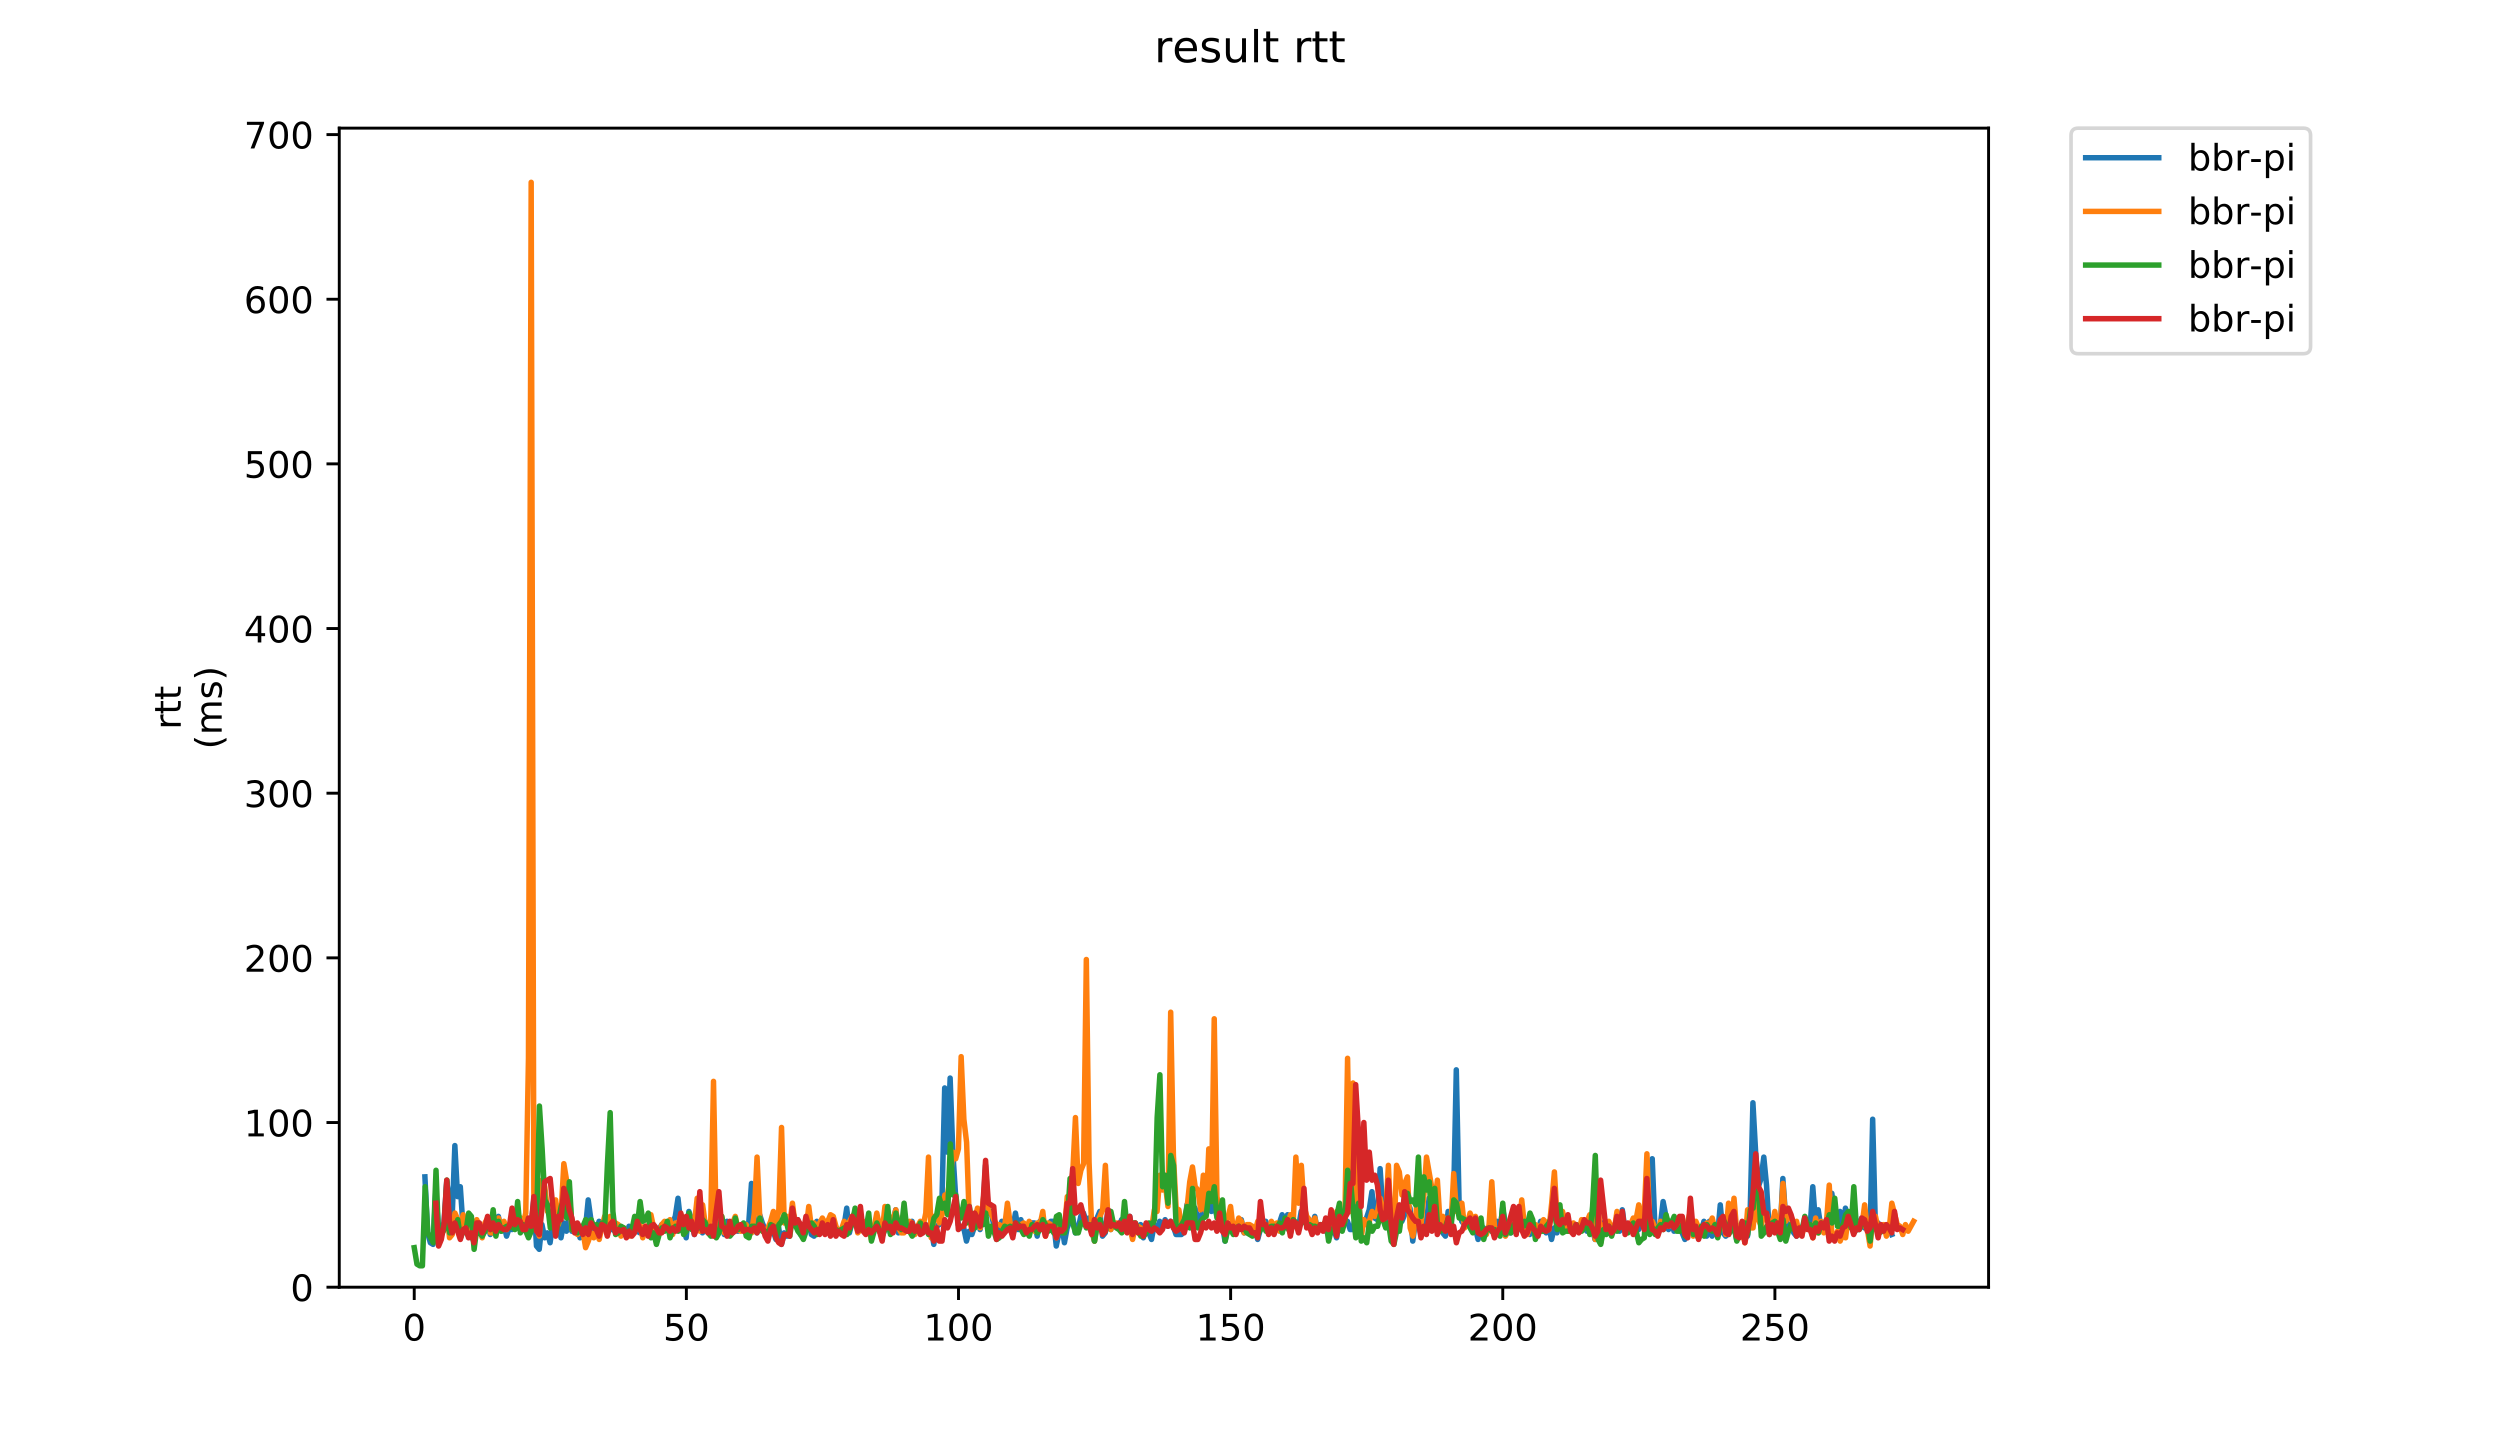 <?xml version="1.0" encoding="utf-8" standalone="no"?>
<!DOCTYPE svg PUBLIC "-//W3C//DTD SVG 1.1//EN"
  "http://www.w3.org/Graphics/SVG/1.1/DTD/svg11.dtd">
<!-- Created with matplotlib (https://matplotlib.org/) -->
<svg height="396pt" version="1.1" viewBox="0 0 684 396" width="684pt" xmlns="http://www.w3.org/2000/svg" xmlns:xlink="http://www.w3.org/1999/xlink">
 <defs>
  <style type="text/css">
*{stroke-linecap:butt;stroke-linejoin:round;}
  </style>
 </defs>
 <g id="figure_1">
  <g id="patch_1">
   <path d="M 0 396 
L 684 396 
L 684 0 
L 0 0 
z
" style="fill:#ffffff;"/>
  </g>
  <g id="axes_1">
   <g id="patch_2">
    <path d="M 92.824 352.174 
L 544.074 352.174 
L 544.074 35.062 
L 92.824 35.062 
z
" style="fill:#ffffff;"/>
   </g>
   <g id="matplotlib.axis_1">
    <g id="xtick_1">
     <g id="line2d_1">
      <defs>
       <path d="M 0 0 
L 0 3.5 
" id="m1fc1bd0717" style="stroke:#000000;stroke-width:0.8;"/>
      </defs>
      <g>
       <use style="stroke:#000000;stroke-width:0.8;" x="113.335" xlink:href="#m1fc1bd0717" y="352.174"/>
      </g>
     </g>
     <g id="text_1">
      <!-- 0 -->
      <defs>
       <path d="M 31.781 66.406 
Q 24.172 66.406 20.328 58.906 
Q 16.5 51.422 16.5 36.375 
Q 16.5 21.391 20.328 13.891 
Q 24.172 6.391 31.781 6.391 
Q 39.453 6.391 43.281 13.891 
Q 47.125 21.391 47.125 36.375 
Q 47.125 51.422 43.281 58.906 
Q 39.453 66.406 31.781 66.406 
z
M 31.781 74.219 
Q 44.047 74.219 50.516 64.516 
Q 56.984 54.828 56.984 36.375 
Q 56.984 17.969 50.516 8.266 
Q 44.047 -1.422 31.781 -1.422 
Q 19.531 -1.422 13.062 8.266 
Q 6.594 17.969 6.594 36.375 
Q 6.594 54.828 13.062 64.516 
Q 19.531 74.219 31.781 74.219 
z
" id="DejaVuSans-48"/>
      </defs>
      <g transform="translate(110.154 366.773)scale(0.1 -0.1)">
       <use xlink:href="#DejaVuSans-48"/>
      </g>
     </g>
    </g>
    <g id="xtick_2">
     <g id="line2d_2">
      <g>
       <use style="stroke:#000000;stroke-width:0.8;" x="187.79" xlink:href="#m1fc1bd0717" y="352.174"/>
      </g>
     </g>
     <g id="text_2">
      <!-- 50 -->
      <defs>
       <path d="M 10.797 72.906 
L 49.516 72.906 
L 49.516 64.594 
L 19.828 64.594 
L 19.828 46.734 
Q 21.969 47.469 24.109 47.828 
Q 26.266 48.188 28.422 48.188 
Q 40.625 48.188 47.75 41.5 
Q 54.891 34.812 54.891 23.391 
Q 54.891 11.625 47.562 5.094 
Q 40.234 -1.422 26.906 -1.422 
Q 22.312 -1.422 17.547 -0.641 
Q 12.797 0.141 7.719 1.703 
L 7.719 11.625 
Q 12.109 9.234 16.797 8.062 
Q 21.484 6.891 26.703 6.891 
Q 35.156 6.891 40.078 11.328 
Q 45.016 15.766 45.016 23.391 
Q 45.016 31 40.078 35.438 
Q 35.156 39.891 26.703 39.891 
Q 22.75 39.891 18.812 39.016 
Q 14.891 38.141 10.797 36.281 
z
" id="DejaVuSans-53"/>
      </defs>
      <g transform="translate(181.428 366.773)scale(0.1 -0.1)">
       <use xlink:href="#DejaVuSans-53"/>
       <use x="63.623" xlink:href="#DejaVuSans-48"/>
      </g>
     </g>
    </g>
    <g id="xtick_3">
     <g id="line2d_3">
      <g>
       <use style="stroke:#000000;stroke-width:0.8;" x="262.246" xlink:href="#m1fc1bd0717" y="352.174"/>
      </g>
     </g>
     <g id="text_3">
      <!-- 100 -->
      <defs>
       <path d="M 12.406 8.297 
L 28.516 8.297 
L 28.516 63.922 
L 10.984 60.406 
L 10.984 69.391 
L 28.422 72.906 
L 38.281 72.906 
L 38.281 8.297 
L 54.391 8.297 
L 54.391 0 
L 12.406 0 
z
" id="DejaVuSans-49"/>
      </defs>
      <g transform="translate(252.702 366.773)scale(0.1 -0.1)">
       <use xlink:href="#DejaVuSans-49"/>
       <use x="63.623" xlink:href="#DejaVuSans-48"/>
       <use x="127.246" xlink:href="#DejaVuSans-48"/>
      </g>
     </g>
    </g>
    <g id="xtick_4">
     <g id="line2d_4">
      <g>
       <use style="stroke:#000000;stroke-width:0.8;" x="336.701" xlink:href="#m1fc1bd0717" y="352.174"/>
      </g>
     </g>
     <g id="text_4">
      <!-- 150 -->
      <g transform="translate(327.157 366.773)scale(0.1 -0.1)">
       <use xlink:href="#DejaVuSans-49"/>
       <use x="63.623" xlink:href="#DejaVuSans-53"/>
       <use x="127.246" xlink:href="#DejaVuSans-48"/>
      </g>
     </g>
    </g>
    <g id="xtick_5">
     <g id="line2d_5">
      <g>
       <use style="stroke:#000000;stroke-width:0.8;" x="411.156" xlink:href="#m1fc1bd0717" y="352.174"/>
      </g>
     </g>
     <g id="text_5">
      <!-- 200 -->
      <defs>
       <path d="M 19.188 8.297 
L 53.609 8.297 
L 53.609 0 
L 7.328 0 
L 7.328 8.297 
Q 12.938 14.109 22.625 23.891 
Q 32.328 33.688 34.812 36.531 
Q 39.547 41.844 41.422 45.531 
Q 43.312 49.219 43.312 52.781 
Q 43.312 58.594 39.234 62.25 
Q 35.156 65.922 28.609 65.922 
Q 23.969 65.922 18.812 64.312 
Q 13.672 62.703 7.812 59.422 
L 7.812 69.391 
Q 13.766 71.781 18.938 73 
Q 24.125 74.219 28.422 74.219 
Q 39.75 74.219 46.484 68.547 
Q 53.219 62.891 53.219 53.422 
Q 53.219 48.922 51.531 44.891 
Q 49.859 40.875 45.406 35.406 
Q 44.188 33.984 37.641 27.219 
Q 31.109 20.453 19.188 8.297 
z
" id="DejaVuSans-50"/>
      </defs>
      <g transform="translate(401.612 366.773)scale(0.1 -0.1)">
       <use xlink:href="#DejaVuSans-50"/>
       <use x="63.623" xlink:href="#DejaVuSans-48"/>
       <use x="127.246" xlink:href="#DejaVuSans-48"/>
      </g>
     </g>
    </g>
    <g id="xtick_6">
     <g id="line2d_6">
      <g>
       <use style="stroke:#000000;stroke-width:0.8;" x="485.611" xlink:href="#m1fc1bd0717" y="352.174"/>
      </g>
     </g>
     <g id="text_6">
      <!-- 250 -->
      <g transform="translate(476.067 366.773)scale(0.1 -0.1)">
       <use xlink:href="#DejaVuSans-50"/>
       <use x="63.623" xlink:href="#DejaVuSans-53"/>
       <use x="127.246" xlink:href="#DejaVuSans-48"/>
      </g>
     </g>
    </g>
   </g>
   <g id="matplotlib.axis_2">
    <g id="ytick_1">
     <g id="line2d_7">
      <defs>
       <path d="M 0 0 
L -3.5 0 
" id="m82721ae28d" style="stroke:#000000;stroke-width:0.8;"/>
      </defs>
      <g>
       <use style="stroke:#000000;stroke-width:0.8;" x="92.824" xlink:href="#m82721ae28d" y="352.174"/>
      </g>
     </g>
     <g id="text_7">
      <!-- 0 -->
      <g transform="translate(79.461 355.973)scale(0.1 -0.1)">
       <use xlink:href="#DejaVuSans-48"/>
      </g>
     </g>
    </g>
    <g id="ytick_2">
     <g id="line2d_8">
      <g>
       <use style="stroke:#000000;stroke-width:0.8;" x="92.824" xlink:href="#m82721ae28d" y="307.123"/>
      </g>
     </g>
     <g id="text_8">
      <!-- 100 -->
      <g transform="translate(66.736 310.923)scale(0.1 -0.1)">
       <use xlink:href="#DejaVuSans-49"/>
       <use x="63.623" xlink:href="#DejaVuSans-48"/>
       <use x="127.246" xlink:href="#DejaVuSans-48"/>
      </g>
     </g>
    </g>
    <g id="ytick_3">
     <g id="line2d_9">
      <g>
       <use style="stroke:#000000;stroke-width:0.8;" x="92.824" xlink:href="#m82721ae28d" y="262.073"/>
      </g>
     </g>
     <g id="text_9">
      <!-- 200 -->
      <g transform="translate(66.736 265.872)scale(0.1 -0.1)">
       <use xlink:href="#DejaVuSans-50"/>
       <use x="63.623" xlink:href="#DejaVuSans-48"/>
       <use x="127.246" xlink:href="#DejaVuSans-48"/>
      </g>
     </g>
    </g>
    <g id="ytick_4">
     <g id="line2d_10">
      <g>
       <use style="stroke:#000000;stroke-width:0.8;" x="92.824" xlink:href="#m82721ae28d" y="217.022"/>
      </g>
     </g>
     <g id="text_10">
      <!-- 300 -->
      <defs>
       <path d="M 40.578 39.312 
Q 47.656 37.797 51.625 33 
Q 55.609 28.219 55.609 21.188 
Q 55.609 10.406 48.188 4.484 
Q 40.766 -1.422 27.094 -1.422 
Q 22.516 -1.422 17.656 -0.516 
Q 12.797 0.391 7.625 2.203 
L 7.625 11.719 
Q 11.719 9.328 16.594 8.109 
Q 21.484 6.891 26.812 6.891 
Q 36.078 6.891 40.938 10.547 
Q 45.797 14.203 45.797 21.188 
Q 45.797 27.641 41.281 31.266 
Q 36.766 34.906 28.719 34.906 
L 20.219 34.906 
L 20.219 43.016 
L 29.109 43.016 
Q 36.375 43.016 40.234 45.922 
Q 44.094 48.828 44.094 54.297 
Q 44.094 59.906 40.109 62.906 
Q 36.141 65.922 28.719 65.922 
Q 24.656 65.922 20.016 65.031 
Q 15.375 64.156 9.812 62.312 
L 9.812 71.094 
Q 15.438 72.656 20.344 73.438 
Q 25.25 74.219 29.594 74.219 
Q 40.828 74.219 47.359 69.109 
Q 53.906 64.016 53.906 55.328 
Q 53.906 49.266 50.438 45.094 
Q 46.969 40.922 40.578 39.312 
z
" id="DejaVuSans-51"/>
      </defs>
      <g transform="translate(66.736 220.821)scale(0.1 -0.1)">
       <use xlink:href="#DejaVuSans-51"/>
       <use x="63.623" xlink:href="#DejaVuSans-48"/>
       <use x="127.246" xlink:href="#DejaVuSans-48"/>
      </g>
     </g>
    </g>
    <g id="ytick_5">
     <g id="line2d_11">
      <g>
       <use style="stroke:#000000;stroke-width:0.8;" x="92.824" xlink:href="#m82721ae28d" y="171.971"/>
      </g>
     </g>
     <g id="text_11">
      <!-- 400 -->
      <defs>
       <path d="M 37.797 64.312 
L 12.891 25.391 
L 37.797 25.391 
z
M 35.203 72.906 
L 47.609 72.906 
L 47.609 25.391 
L 58.016 25.391 
L 58.016 17.188 
L 47.609 17.188 
L 47.609 0 
L 37.797 0 
L 37.797 17.188 
L 4.891 17.188 
L 4.891 26.703 
z
" id="DejaVuSans-52"/>
      </defs>
      <g transform="translate(66.736 175.771)scale(0.1 -0.1)">
       <use xlink:href="#DejaVuSans-52"/>
       <use x="63.623" xlink:href="#DejaVuSans-48"/>
       <use x="127.246" xlink:href="#DejaVuSans-48"/>
      </g>
     </g>
    </g>
    <g id="ytick_6">
     <g id="line2d_12">
      <g>
       <use style="stroke:#000000;stroke-width:0.8;" x="92.824" xlink:href="#m82721ae28d" y="126.921"/>
      </g>
     </g>
     <g id="text_12">
      <!-- 500 -->
      <g transform="translate(66.736 130.72)scale(0.1 -0.1)">
       <use xlink:href="#DejaVuSans-53"/>
       <use x="63.623" xlink:href="#DejaVuSans-48"/>
       <use x="127.246" xlink:href="#DejaVuSans-48"/>
      </g>
     </g>
    </g>
    <g id="ytick_7">
     <g id="line2d_13">
      <g>
       <use style="stroke:#000000;stroke-width:0.8;" x="92.824" xlink:href="#m82721ae28d" y="81.87"/>
      </g>
     </g>
     <g id="text_13">
      <!-- 600 -->
      <defs>
       <path d="M 33.016 40.375 
Q 26.375 40.375 22.484 35.828 
Q 18.609 31.297 18.609 23.391 
Q 18.609 15.531 22.484 10.953 
Q 26.375 6.391 33.016 6.391 
Q 39.656 6.391 43.531 10.953 
Q 47.406 15.531 47.406 23.391 
Q 47.406 31.297 43.531 35.828 
Q 39.656 40.375 33.016 40.375 
z
M 52.594 71.297 
L 52.594 62.312 
Q 48.875 64.062 45.094 64.984 
Q 41.312 65.922 37.594 65.922 
Q 27.828 65.922 22.672 59.328 
Q 17.531 52.734 16.797 39.406 
Q 19.672 43.656 24.016 45.922 
Q 28.375 48.188 33.594 48.188 
Q 44.578 48.188 50.953 41.516 
Q 57.328 34.859 57.328 23.391 
Q 57.328 12.156 50.688 5.359 
Q 44.047 -1.422 33.016 -1.422 
Q 20.359 -1.422 13.672 8.266 
Q 6.984 17.969 6.984 36.375 
Q 6.984 53.656 15.188 63.938 
Q 23.391 74.219 37.203 74.219 
Q 40.922 74.219 44.703 73.484 
Q 48.484 72.75 52.594 71.297 
z
" id="DejaVuSans-54"/>
      </defs>
      <g transform="translate(66.736 85.669)scale(0.1 -0.1)">
       <use xlink:href="#DejaVuSans-54"/>
       <use x="63.623" xlink:href="#DejaVuSans-48"/>
       <use x="127.246" xlink:href="#DejaVuSans-48"/>
      </g>
     </g>
    </g>
    <g id="ytick_8">
     <g id="line2d_14">
      <g>
       <use style="stroke:#000000;stroke-width:0.8;" x="92.824" xlink:href="#m82721ae28d" y="36.819"/>
      </g>
     </g>
     <g id="text_14">
      <!-- 700 -->
      <defs>
       <path d="M 8.203 72.906 
L 55.078 72.906 
L 55.078 68.703 
L 28.609 0 
L 18.312 0 
L 43.219 64.594 
L 8.203 64.594 
z
" id="DejaVuSans-55"/>
      </defs>
      <g transform="translate(66.736 40.619)scale(0.1 -0.1)">
       <use xlink:href="#DejaVuSans-55"/>
       <use x="63.623" xlink:href="#DejaVuSans-48"/>
       <use x="127.246" xlink:href="#DejaVuSans-48"/>
      </g>
     </g>
    </g>
    <g id="text_15">
     <!-- rtt -->
     <defs>
      <path d="M 41.109 46.297 
Q 39.594 47.172 37.812 47.578 
Q 36.031 48 33.891 48 
Q 26.266 48 22.188 43.047 
Q 18.109 38.094 18.109 28.812 
L 18.109 0 
L 9.078 0 
L 9.078 54.688 
L 18.109 54.688 
L 18.109 46.188 
Q 20.953 51.172 25.484 53.578 
Q 30.031 56 36.531 56 
Q 37.453 56 38.578 55.875 
Q 39.703 55.766 41.062 55.516 
z
" id="DejaVuSans-114"/>
      <path d="M 18.312 70.219 
L 18.312 54.688 
L 36.812 54.688 
L 36.812 47.703 
L 18.312 47.703 
L 18.312 18.016 
Q 18.312 11.328 20.141 9.422 
Q 21.969 7.516 27.594 7.516 
L 36.812 7.516 
L 36.812 0 
L 27.594 0 
Q 17.188 0 13.234 3.875 
Q 9.281 7.766 9.281 18.016 
L 9.281 47.703 
L 2.688 47.703 
L 2.688 54.688 
L 9.281 54.688 
L 9.281 70.219 
z
" id="DejaVuSans-116"/>
     </defs>
     <g transform="translate(49.459 199.594)rotate(-90)scale(0.1 -0.1)">
      <use xlink:href="#DejaVuSans-114"/>
      <use x="41.113" xlink:href="#DejaVuSans-116"/>
      <use x="80.322" xlink:href="#DejaVuSans-116"/>
     </g>
     <!-- (ms) -->
     <defs>
      <path d="M 31 75.875 
Q 24.469 64.656 21.281 53.656 
Q 18.109 42.672 18.109 31.391 
Q 18.109 20.125 21.312 9.062 
Q 24.516 -2 31 -13.188 
L 23.188 -13.188 
Q 15.875 -1.703 12.234 9.375 
Q 8.594 20.453 8.594 31.391 
Q 8.594 42.281 12.203 53.312 
Q 15.828 64.359 23.188 75.875 
z
" id="DejaVuSans-40"/>
      <path d="M 52 44.188 
Q 55.375 50.25 60.062 53.125 
Q 64.75 56 71.094 56 
Q 79.641 56 84.281 50.016 
Q 88.922 44.047 88.922 33.016 
L 88.922 0 
L 79.891 0 
L 79.891 32.719 
Q 79.891 40.578 77.094 44.375 
Q 74.312 48.188 68.609 48.188 
Q 61.625 48.188 57.562 43.547 
Q 53.516 38.922 53.516 30.906 
L 53.516 0 
L 44.484 0 
L 44.484 32.719 
Q 44.484 40.625 41.703 44.406 
Q 38.922 48.188 33.109 48.188 
Q 26.219 48.188 22.156 43.531 
Q 18.109 38.875 18.109 30.906 
L 18.109 0 
L 9.078 0 
L 9.078 54.688 
L 18.109 54.688 
L 18.109 46.188 
Q 21.188 51.219 25.484 53.609 
Q 29.781 56 35.688 56 
Q 41.656 56 45.828 52.969 
Q 50 49.953 52 44.188 
z
" id="DejaVuSans-109"/>
      <path d="M 44.281 53.078 
L 44.281 44.578 
Q 40.484 46.531 36.375 47.5 
Q 32.281 48.484 27.875 48.484 
Q 21.188 48.484 17.844 46.438 
Q 14.5 44.391 14.5 40.281 
Q 14.5 37.156 16.891 35.375 
Q 19.281 33.594 26.516 31.984 
L 29.594 31.297 
Q 39.156 29.25 43.188 25.516 
Q 47.219 21.781 47.219 15.094 
Q 47.219 7.469 41.188 3.016 
Q 35.156 -1.422 24.609 -1.422 
Q 20.219 -1.422 15.453 -0.562 
Q 10.688 0.297 5.422 2 
L 5.422 11.281 
Q 10.406 8.688 15.234 7.391 
Q 20.062 6.109 24.812 6.109 
Q 31.156 6.109 34.562 8.281 
Q 37.984 10.453 37.984 14.406 
Q 37.984 18.062 35.516 20.016 
Q 33.062 21.969 24.703 23.781 
L 21.578 24.516 
Q 13.234 26.266 9.516 29.906 
Q 5.812 33.547 5.812 39.891 
Q 5.812 47.609 11.281 51.797 
Q 16.75 56 26.812 56 
Q 31.781 56 36.172 55.266 
Q 40.578 54.547 44.281 53.078 
z
" id="DejaVuSans-115"/>
      <path d="M 8.016 75.875 
L 15.828 75.875 
Q 23.141 64.359 26.781 53.312 
Q 30.422 42.281 30.422 31.391 
Q 30.422 20.453 26.781 9.375 
Q 23.141 -1.703 15.828 -13.188 
L 8.016 -13.188 
Q 14.5 -2 17.703 9.062 
Q 20.906 20.125 20.906 31.391 
Q 20.906 42.672 17.703 53.656 
Q 14.5 64.656 8.016 75.875 
z
" id="DejaVuSans-41"/>
     </defs>
     <g transform="translate(60.657 204.995)rotate(-90)scale(0.1 -0.1)">
      <use xlink:href="#DejaVuSans-40"/>
      <use x="39.014" xlink:href="#DejaVuSans-109"/>
      <use x="136.426" xlink:href="#DejaVuSans-115"/>
      <use x="188.525" xlink:href="#DejaVuSans-41"/>
     </g>
    </g>
   </g>
   <g id="line2d_15">
    <path clip-path="url(#p86c2df8569)" d="M 116.257 321.99 
L 117.001 337.307 
L 117.746 340.01 
L 118.491 340.461 
L 119.235 326.045 
L 119.98 336.406 
L 120.724 335.956 
L 121.469 334.604 
L 122.213 323.342 
L 122.958 327.847 
L 123.702 333.253 
L 124.447 313.431 
L 125.192 327.396 
L 125.936 324.693 
L 126.681 335.505 
L 128.17 338.208 
L 128.914 337.758 
L 129.659 339.56 
L 130.403 335.956 
L 131.148 335.505 
L 131.892 337.758 
L 132.637 336.857 
L 133.382 334.604 
L 134.126 337.758 
L 134.871 335.956 
L 135.615 335.956 
L 136.36 332.802 
L 137.104 336.857 
L 137.849 335.055 
L 138.593 338.208 
L 139.338 335.956 
L 140.083 336.406 
L 141.572 332.802 
L 142.316 335.956 
L 143.061 335.956 
L 143.805 336.857 
L 145.294 335.956 
L 146.039 328.297 
L 146.784 340.911 
L 147.528 341.813 
L 148.273 335.055 
L 149.017 338.659 
L 149.762 337.307 
L 150.506 340.01 
L 151.251 334.604 
L 151.995 337.758 
L 152.74 333.703 
L 153.484 338.659 
L 154.229 334.604 
L 154.974 336.857 
L 155.718 333.253 
L 156.463 336.857 
L 157.207 336.857 
L 157.952 335.055 
L 158.696 338.659 
L 159.441 336.857 
L 160.185 335.956 
L 160.93 328.297 
L 161.675 333.703 
L 162.419 335.956 
L 163.164 336.857 
L 163.908 334.154 
L 164.653 334.604 
L 166.142 336.406 
L 167.631 336.406 
L 169.12 337.307 
L 169.865 336.406 
L 170.609 336.857 
L 171.354 338.208 
L 172.098 335.505 
L 172.843 336.406 
L 173.587 335.956 
L 174.332 336.857 
L 175.076 337.307 
L 175.821 336.406 
L 176.566 335.956 
L 177.31 336.857 
L 178.055 335.505 
L 178.799 335.505 
L 179.544 338.208 
L 180.288 336.406 
L 181.033 335.055 
L 181.777 335.956 
L 184.011 334.604 
L 184.756 332.802 
L 185.5 327.847 
L 186.245 334.604 
L 186.989 335.055 
L 187.734 338.659 
L 188.478 331.451 
L 189.223 333.703 
L 189.968 337.758 
L 190.712 332.802 
L 191.457 334.604 
L 192.201 337.307 
L 192.946 334.604 
L 193.69 334.604 
L 194.435 337.307 
L 195.179 336.406 
L 195.924 334.604 
L 196.669 336.406 
L 197.413 335.055 
L 198.158 337.758 
L 198.902 334.154 
L 199.647 336.406 
L 200.391 335.956 
L 201.136 335.055 
L 201.88 336.857 
L 202.625 336.406 
L 203.369 335.055 
L 204.114 335.956 
L 204.859 334.604 
L 205.603 323.792 
L 206.348 335.956 
L 207.092 337.307 
L 207.837 332.352 
L 208.581 334.604 
L 209.326 336.406 
L 210.07 337.307 
L 210.815 335.055 
L 211.56 336.857 
L 212.304 339.109 
L 213.049 335.956 
L 213.793 340.461 
L 214.538 337.307 
L 215.282 338.208 
L 216.027 336.406 
L 216.771 331.451 
L 217.516 333.703 
L 218.261 333.703 
L 219.005 337.758 
L 219.75 338.208 
L 220.494 335.055 
L 221.239 333.703 
L 221.983 337.758 
L 222.728 338.208 
L 223.472 334.154 
L 224.217 337.307 
L 224.961 335.055 
L 225.706 336.857 
L 226.451 336.406 
L 227.195 334.604 
L 227.94 335.956 
L 228.684 337.758 
L 229.429 336.857 
L 230.173 337.307 
L 230.918 335.505 
L 231.662 330.55 
L 232.407 337.307 
L 233.152 334.154 
L 234.641 335.055 
L 235.385 334.154 
L 236.13 335.505 
L 237.619 335.505 
L 239.108 336.406 
L 239.853 333.253 
L 240.597 336.857 
L 241.342 335.505 
L 242.086 334.604 
L 242.831 334.154 
L 243.575 337.307 
L 245.064 331 
L 245.809 337.307 
L 246.553 334.604 
L 247.298 336.406 
L 248.043 336.857 
L 249.532 334.154 
L 250.276 336.857 
L 251.765 336.857 
L 252.51 334.604 
L 253.254 335.055 
L 253.999 336.857 
L 254.744 335.956 
L 255.488 340.461 
L 256.233 335.505 
L 256.977 335.055 
L 257.722 328.297 
L 258.466 297.663 
L 259.211 315.233 
L 259.955 294.96 
L 260.7 315.233 
L 261.445 326.946 
L 262.189 335.055 
L 262.934 335.956 
L 263.678 335.956 
L 264.423 339.56 
L 265.167 336.857 
L 265.912 337.758 
L 266.656 335.505 
L 267.401 332.352 
L 268.145 336.406 
L 268.89 332.352 
L 269.635 318.837 
L 270.379 331.901 
L 271.124 331.451 
L 271.868 335.055 
L 272.613 336.857 
L 273.357 336.406 
L 274.102 334.154 
L 274.846 335.956 
L 275.591 335.505 
L 276.336 335.505 
L 277.08 336.406 
L 277.825 331.901 
L 278.569 336.406 
L 279.314 333.703 
L 280.058 336.857 
L 280.803 335.505 
L 281.547 336.857 
L 282.292 334.604 
L 283.037 334.604 
L 283.781 338.208 
L 284.526 334.154 
L 285.27 334.154 
L 286.015 337.307 
L 286.759 336.406 
L 287.504 334.154 
L 288.248 334.154 
L 288.993 340.911 
L 289.737 337.307 
L 290.482 335.055 
L 291.227 340.01 
L 291.971 335.956 
L 292.716 334.154 
L 293.46 332.802 
L 294.205 337.307 
L 294.949 336.406 
L 295.694 332.802 
L 296.438 331.901 
L 297.183 334.154 
L 297.928 333.253 
L 299.417 339.56 
L 300.161 333.253 
L 300.906 331.451 
L 301.65 338.208 
L 302.395 337.307 
L 303.139 331 
L 303.884 336.406 
L 304.629 334.604 
L 305.373 335.505 
L 306.118 335.956 
L 306.862 333.703 
L 307.607 336.406 
L 308.351 336.857 
L 309.096 332.802 
L 309.84 338.208 
L 310.585 336.406 
L 311.33 335.505 
L 312.074 335.055 
L 312.819 338.659 
L 313.563 335.055 
L 314.308 337.307 
L 315.052 339.109 
L 315.797 335.055 
L 316.541 336.406 
L 317.286 334.154 
L 318.03 335.956 
L 318.775 333.703 
L 319.52 335.505 
L 320.264 334.154 
L 321.009 335.505 
L 321.753 337.758 
L 323.242 337.758 
L 323.987 336.857 
L 324.731 329.649 
L 325.476 331.451 
L 326.221 330.55 
L 326.965 330.55 
L 327.71 333.253 
L 328.454 335.505 
L 329.199 329.649 
L 329.943 329.198 
L 330.688 325.594 
L 331.432 331.451 
L 332.177 329.198 
L 332.922 332.802 
L 333.666 329.649 
L 334.411 335.055 
L 335.155 339.56 
L 335.9 336.406 
L 336.644 335.505 
L 338.133 336.406 
L 338.878 335.505 
L 339.622 333.703 
L 340.367 337.307 
L 341.112 335.956 
L 341.856 335.505 
L 342.601 337.307 
L 343.345 335.956 
L 344.09 339.109 
L 344.834 336.406 
L 345.579 334.154 
L 346.323 334.154 
L 347.068 336.406 
L 347.813 335.055 
L 348.557 336.857 
L 349.302 335.505 
L 350.046 334.604 
L 350.791 332.352 
L 351.535 335.956 
L 352.28 332.352 
L 353.024 336.406 
L 353.769 333.703 
L 354.514 334.604 
L 355.258 335.956 
L 356.003 331.451 
L 356.747 332.352 
L 357.492 334.604 
L 358.236 334.604 
L 358.981 335.956 
L 359.725 332.802 
L 360.47 336.857 
L 361.214 335.505 
L 361.959 335.505 
L 362.704 336.857 
L 363.448 335.505 
L 364.193 337.307 
L 364.937 336.406 
L 365.682 338.659 
L 366.426 334.154 
L 367.171 334.604 
L 367.915 334.604 
L 368.66 334.154 
L 369.405 336.406 
L 370.149 336.406 
L 370.894 332.352 
L 371.638 326.495 
L 372.383 336.857 
L 373.127 334.604 
L 373.872 333.253 
L 374.616 331 
L 375.361 326.045 
L 376.106 333.253 
L 376.85 333.703 
L 377.595 319.738 
L 378.339 331 
L 379.084 335.505 
L 379.828 328.748 
L 380.573 333.253 
L 381.317 339.56 
L 382.062 335.055 
L 382.806 332.352 
L 383.551 334.154 
L 384.296 332.352 
L 385.04 329.198 
L 385.785 330.55 
L 386.529 339.56 
L 387.274 334.154 
L 388.018 333.703 
L 388.763 337.758 
L 389.507 335.055 
L 390.252 334.604 
L 390.997 327.847 
L 391.741 334.154 
L 392.486 333.253 
L 393.23 334.604 
L 393.975 335.055 
L 394.719 337.307 
L 395.464 338.208 
L 396.208 331.451 
L 396.953 333.703 
L 397.698 328.297 
L 398.442 292.707 
L 399.187 328.297 
L 399.931 334.154 
L 400.676 335.055 
L 401.42 334.154 
L 402.165 335.055 
L 402.909 336.857 
L 403.654 335.956 
L 404.398 339.109 
L 405.143 336.406 
L 405.888 335.956 
L 406.632 336.406 
L 407.377 336.406 
L 408.121 336.857 
L 408.866 335.956 
L 409.61 334.154 
L 410.355 337.307 
L 411.099 330.55 
L 411.844 334.604 
L 412.589 337.307 
L 413.333 337.307 
L 414.078 335.956 
L 414.822 337.307 
L 415.567 335.505 
L 416.311 336.406 
L 417.056 333.703 
L 417.8 335.956 
L 418.545 337.758 
L 419.29 336.857 
L 420.779 336.857 
L 421.523 334.154 
L 422.268 334.154 
L 423.012 337.307 
L 423.757 335.505 
L 424.501 339.109 
L 425.246 335.956 
L 425.99 337.307 
L 426.735 334.154 
L 427.48 335.505 
L 428.224 335.055 
L 428.969 335.505 
L 429.713 335.505 
L 430.458 336.857 
L 431.202 335.505 
L 431.947 336.406 
L 432.691 335.956 
L 433.436 335.956 
L 434.181 336.857 
L 434.925 336.406 
L 435.67 336.406 
L 436.414 339.109 
L 437.159 337.758 
L 437.903 340.01 
L 438.648 334.604 
L 439.392 335.055 
L 440.137 337.307 
L 440.882 336.857 
L 441.626 335.505 
L 442.371 335.956 
L 443.115 336.857 
L 443.86 331 
L 444.604 336.406 
L 445.349 336.857 
L 446.093 336.406 
L 446.838 336.406 
L 447.583 333.703 
L 448.327 336.406 
L 449.072 333.253 
L 449.816 333.253 
L 450.561 325.594 
L 451.305 320.639 
L 452.05 317.035 
L 452.794 335.956 
L 453.539 335.956 
L 454.283 335.055 
L 455.028 328.748 
L 456.517 336.406 
L 457.262 334.154 
L 458.006 336.857 
L 458.751 335.956 
L 459.495 333.703 
L 460.24 337.307 
L 460.984 339.109 
L 462.474 333.253 
L 463.963 337.758 
L 464.707 338.659 
L 465.452 336.857 
L 466.196 334.154 
L 466.941 338.208 
L 467.685 334.154 
L 468.43 338.208 
L 469.175 335.055 
L 469.919 338.208 
L 470.664 329.649 
L 471.408 337.307 
L 472.153 338.208 
L 472.897 335.956 
L 473.642 334.604 
L 474.386 335.055 
L 475.131 339.109 
L 475.875 335.505 
L 476.62 334.604 
L 477.365 338.208 
L 478.109 338.208 
L 478.854 331 
L 479.598 301.717 
L 480.343 315.233 
L 481.087 324.693 
L 481.832 322.441 
L 482.576 316.584 
L 483.321 324.243 
L 484.066 336.857 
L 484.81 336.406 
L 485.555 333.253 
L 486.299 335.956 
L 487.044 337.307 
L 487.788 322.441 
L 488.533 332.802 
L 489.277 335.956 
L 490.022 335.055 
L 490.767 337.307 
L 491.511 338.208 
L 492.256 336.857 
L 493 336.406 
L 493.745 334.154 
L 495.234 335.956 
L 495.978 324.693 
L 496.723 334.604 
L 497.467 331 
L 498.212 335.956 
L 498.957 336.406 
L 499.701 333.703 
L 500.446 334.154 
L 501.19 326.495 
L 501.935 331.901 
L 502.679 332.352 
L 503.424 331.451 
L 504.168 336.857 
L 504.913 330.55 
L 505.658 334.154 
L 506.402 332.802 
L 507.147 337.307 
L 507.891 336.406 
L 508.636 334.604 
L 509.38 333.253 
L 510.125 335.956 
L 510.869 334.604 
L 511.614 339.56 
L 512.359 306.222 
L 513.103 335.505 
L 513.848 334.604 
L 514.592 336.857 
L 516.081 335.956 
L 516.826 335.956 
L 517.57 337.758 
L 517.57 337.758 
" style="fill:none;stroke:#1f77b4;stroke-linecap:square;stroke-width:1.5;"/>
   </g>
   <g id="line2d_16">
    <path clip-path="url(#p86c2df8569)" d="M 122.249 331.451 
L 122.994 338.659 
L 123.738 337.758 
L 124.483 331.901 
L 125.227 333.703 
L 125.972 335.956 
L 126.716 332.352 
L 127.461 335.505 
L 128.205 336.857 
L 128.95 335.956 
L 129.695 337.758 
L 130.439 333.703 
L 131.184 335.505 
L 131.928 338.659 
L 132.673 334.604 
L 133.417 333.253 
L 134.162 337.307 
L 134.906 337.307 
L 135.651 335.956 
L 136.396 333.253 
L 137.14 336.406 
L 137.885 334.154 
L 138.629 336.406 
L 139.374 335.055 
L 140.118 335.505 
L 140.863 335.055 
L 141.607 332.352 
L 142.352 333.253 
L 143.096 335.055 
L 143.841 331.901 
L 144.586 289.554 
L 145.33 49.884 
L 146.075 332.802 
L 146.819 335.956 
L 147.564 338.208 
L 148.308 322.891 
L 149.053 324.693 
L 149.797 331.451 
L 151.287 331.451 
L 152.031 328.297 
L 152.776 335.055 
L 153.52 331.901 
L 154.265 318.386 
L 155.009 322.891 
L 155.754 326.495 
L 156.498 336.406 
L 157.243 336.857 
L 157.988 337.758 
L 158.732 336.857 
L 159.477 336.857 
L 160.221 341.362 
L 160.966 339.56 
L 161.71 337.307 
L 162.455 338.659 
L 163.199 336.406 
L 163.944 339.109 
L 164.689 335.505 
L 165.433 332.802 
L 166.178 336.857 
L 166.922 332.802 
L 167.667 335.505 
L 168.411 334.604 
L 169.156 335.055 
L 169.9 338.208 
L 170.645 335.956 
L 171.389 338.208 
L 172.134 338.208 
L 172.879 336.857 
L 173.623 336.857 
L 174.368 335.055 
L 175.112 335.055 
L 175.857 338.659 
L 176.601 335.505 
L 177.346 336.857 
L 178.09 332.352 
L 178.835 335.956 
L 179.58 336.857 
L 180.324 337.307 
L 181.069 335.055 
L 181.813 334.154 
L 182.558 335.505 
L 183.302 333.703 
L 184.047 337.758 
L 184.791 334.604 
L 185.536 335.505 
L 186.281 332.352 
L 187.025 335.055 
L 187.77 335.505 
L 188.514 333.253 
L 189.259 333.253 
L 190.003 334.604 
L 190.748 327.847 
L 191.492 336.857 
L 192.237 329.649 
L 192.981 335.055 
L 193.726 335.505 
L 194.471 333.703 
L 195.215 295.861 
L 195.96 336.406 
L 197.449 332.802 
L 198.193 337.307 
L 198.938 337.758 
L 199.682 335.055 
L 200.427 334.604 
L 201.172 332.802 
L 201.916 336.406 
L 202.661 336.857 
L 203.405 336.406 
L 204.15 335.055 
L 204.894 336.406 
L 205.639 337.307 
L 206.383 331.901 
L 207.128 316.584 
L 207.873 333.253 
L 208.617 336.857 
L 209.362 337.307 
L 210.106 335.956 
L 210.851 334.154 
L 211.595 331.451 
L 212.34 335.956 
L 213.084 331 
L 213.829 308.475 
L 214.573 334.604 
L 215.318 332.802 
L 216.063 335.055 
L 216.807 329.198 
L 217.552 335.055 
L 218.296 334.154 
L 219.785 336.857 
L 220.53 336.406 
L 221.274 330.099 
L 222.019 335.956 
L 222.764 334.604 
L 223.508 337.307 
L 224.253 334.604 
L 224.997 333.253 
L 225.742 334.604 
L 226.486 334.154 
L 227.231 332.352 
L 227.975 332.802 
L 228.72 335.505 
L 229.465 337.307 
L 230.209 336.406 
L 230.954 334.154 
L 231.698 337.307 
L 232.443 334.154 
L 233.187 332.802 
L 233.932 331.901 
L 234.676 337.307 
L 235.421 336.406 
L 236.165 334.154 
L 237.655 335.055 
L 238.399 339.109 
L 239.144 335.956 
L 239.888 331.901 
L 240.633 335.505 
L 241.377 336.857 
L 242.122 330.099 
L 243.611 333.703 
L 244.356 333.703 
L 245.1 331 
L 245.845 335.956 
L 246.589 337.307 
L 247.334 337.307 
L 248.078 334.604 
L 248.823 334.154 
L 249.567 334.604 
L 250.312 337.758 
L 251.057 335.505 
L 251.801 334.154 
L 252.546 335.505 
L 253.29 331.901 
L 254.035 316.584 
L 254.779 338.659 
L 255.524 332.802 
L 256.268 332.802 
L 257.013 334.604 
L 257.757 332.352 
L 258.502 326.946 
L 259.247 326.946 
L 259.991 321.99 
L 260.736 315.233 
L 261.48 317.035 
L 262.225 314.332 
L 262.969 289.103 
L 263.714 306.222 
L 264.458 312.53 
L 265.203 333.703 
L 265.948 336.406 
L 267.437 330.55 
L 268.181 335.956 
L 269.67 322.441 
L 270.415 331.451 
L 271.159 331.901 
L 271.904 333.703 
L 272.649 335.055 
L 273.393 335.055 
L 274.138 335.505 
L 274.882 335.505 
L 275.627 329.198 
L 276.371 334.604 
L 277.116 335.505 
L 277.86 335.055 
L 279.35 335.055 
L 280.094 334.604 
L 280.839 336.406 
L 281.583 334.154 
L 282.328 335.956 
L 283.072 336.857 
L 283.817 334.604 
L 284.561 335.055 
L 285.306 331.451 
L 286.05 338.208 
L 286.795 334.604 
L 287.54 335.055 
L 288.284 335.956 
L 289.029 338.659 
L 289.773 333.703 
L 290.518 334.604 
L 291.262 335.956 
L 292.007 327.396 
L 292.751 327.396 
L 293.496 321.089 
L 294.241 305.772 
L 294.985 323.792 
L 295.73 320.188 
L 296.474 318.386 
L 297.219 262.523 
L 297.963 317.936 
L 298.708 336.406 
L 299.452 339.56 
L 300.197 334.604 
L 301.686 331 
L 302.431 318.837 
L 303.175 334.604 
L 303.92 336.406 
L 304.664 335.055 
L 305.409 334.604 
L 306.153 335.505 
L 306.898 334.604 
L 307.642 336.857 
L 308.387 333.703 
L 309.132 335.956 
L 309.876 339.109 
L 310.621 335.505 
L 311.365 335.505 
L 312.11 335.956 
L 312.854 336.857 
L 313.599 335.055 
L 314.343 335.055 
L 315.088 335.956 
L 315.833 331 
L 316.577 331.451 
L 317.322 321.54 
L 318.066 325.594 
L 318.811 323.792 
L 319.555 330.099 
L 320.3 276.94 
L 321.044 316.134 
L 321.789 330.55 
L 322.534 331 
L 323.278 335.505 
L 324.023 335.055 
L 324.767 330.55 
L 325.512 323.342 
L 326.256 319.287 
L 327.001 324.693 
L 327.745 325.594 
L 328.49 331 
L 329.234 321.54 
L 329.979 331.451 
L 330.724 314.332 
L 331.468 325.594 
L 332.213 278.742 
L 332.957 327.396 
L 334.446 335.956 
L 335.191 333.703 
L 335.935 333.253 
L 336.68 330.099 
L 337.425 336.406 
L 338.169 335.956 
L 338.914 333.253 
L 339.658 334.154 
L 340.403 337.307 
L 341.147 335.055 
L 341.892 335.055 
L 342.636 335.505 
L 343.381 336.857 
L 344.126 334.154 
L 344.87 333.703 
L 345.615 334.154 
L 346.359 336.406 
L 347.104 337.307 
L 347.848 334.154 
L 348.593 335.505 
L 349.337 334.604 
L 350.082 336.857 
L 350.826 335.956 
L 351.571 334.154 
L 352.316 335.055 
L 353.06 332.352 
L 353.805 335.055 
L 354.549 316.584 
L 355.294 329.198 
L 356.038 318.837 
L 356.783 330.099 
L 357.527 332.802 
L 358.272 333.703 
L 359.017 336.857 
L 359.761 333.253 
L 360.506 336.857 
L 361.25 335.505 
L 361.995 335.055 
L 362.739 334.154 
L 363.484 334.604 
L 364.228 336.406 
L 364.973 334.604 
L 365.718 331.451 
L 366.462 332.352 
L 367.207 335.055 
L 367.951 334.154 
L 368.696 289.554 
L 369.44 331.451 
L 370.185 296.311 
L 370.929 328.748 
L 371.674 326.045 
L 372.418 338.659 
L 373.163 333.703 
L 373.908 335.055 
L 374.652 334.154 
L 375.397 331.451 
L 376.141 332.802 
L 376.886 331.451 
L 377.63 327.847 
L 378.375 332.802 
L 379.119 332.802 
L 379.864 318.837 
L 380.609 335.505 
L 381.353 339.56 
L 382.098 318.837 
L 382.842 320.639 
L 383.587 326.946 
L 384.331 323.792 
L 385.076 321.99 
L 385.82 335.956 
L 386.565 338.208 
L 387.31 333.253 
L 388.054 324.243 
L 388.799 335.055 
L 389.543 327.396 
L 390.288 316.584 
L 391.777 325.144 
L 392.521 329.649 
L 393.266 322.891 
L 394.011 334.604 
L 394.755 332.802 
L 395.5 335.956 
L 396.244 333.253 
L 396.989 335.055 
L 397.733 321.089 
L 398.478 331.451 
L 399.222 329.649 
L 399.967 329.198 
L 400.711 335.956 
L 401.456 335.055 
L 402.201 331.901 
L 402.945 333.703 
L 403.69 332.802 
L 404.434 335.055 
L 405.179 335.055 
L 405.923 337.758 
L 406.668 337.758 
L 407.412 335.055 
L 408.157 323.342 
L 408.902 335.956 
L 409.646 336.406 
L 410.391 336.406 
L 411.135 333.703 
L 411.88 338.208 
L 412.624 336.857 
L 413.369 335.055 
L 414.113 335.956 
L 414.858 333.703 
L 415.603 335.956 
L 416.347 328.297 
L 417.092 335.505 
L 417.836 337.758 
L 418.581 335.956 
L 420.07 335.055 
L 421.559 335.956 
L 422.303 333.703 
L 423.048 334.604 
L 423.793 336.406 
L 424.537 329.198 
L 425.282 320.639 
L 426.026 333.253 
L 426.771 334.154 
L 427.515 331.451 
L 428.26 334.604 
L 429.004 336.857 
L 429.749 335.055 
L 430.494 334.604 
L 431.238 335.956 
L 431.983 336.857 
L 432.727 333.703 
L 433.472 334.154 
L 434.216 334.154 
L 434.961 332.352 
L 435.705 332.352 
L 436.45 339.109 
L 437.195 328.297 
L 437.939 340.01 
L 438.684 335.055 
L 439.428 335.956 
L 440.173 334.154 
L 440.917 335.956 
L 441.662 336.406 
L 442.406 331.451 
L 443.151 334.604 
L 443.895 333.253 
L 444.64 335.956 
L 446.129 335.055 
L 446.874 333.253 
L 447.618 333.703 
L 448.363 329.649 
L 449.107 333.253 
L 449.852 332.352 
L 450.596 315.683 
L 451.341 334.154 
L 452.086 334.154 
L 453.575 337.758 
L 454.319 334.154 
L 455.064 335.956 
L 455.808 334.154 
L 456.553 335.505 
L 457.297 335.055 
L 458.042 335.055 
L 458.787 335.956 
L 459.531 335.055 
L 461.02 336.857 
L 462.509 331.451 
L 463.254 338.208 
L 463.998 334.154 
L 464.743 335.956 
L 465.487 337.307 
L 466.232 337.758 
L 466.977 334.604 
L 467.721 335.055 
L 468.466 333.253 
L 469.21 336.406 
L 469.955 335.505 
L 470.699 334.154 
L 471.444 333.253 
L 472.188 337.758 
L 472.933 329.198 
L 473.678 335.956 
L 474.422 327.847 
L 475.167 336.857 
L 475.911 337.758 
L 476.656 336.857 
L 477.4 340.01 
L 478.145 331 
L 478.889 335.956 
L 479.634 335.956 
L 480.379 328.297 
L 481.123 333.703 
L 481.868 335.505 
L 482.612 331.901 
L 483.357 332.352 
L 484.101 335.055 
L 484.846 335.505 
L 485.59 331.451 
L 486.335 335.956 
L 487.079 335.505 
L 487.824 323.792 
L 488.569 334.154 
L 489.313 332.802 
L 490.058 332.802 
L 490.802 335.956 
L 491.547 334.154 
L 492.291 337.758 
L 493.036 337.758 
L 493.78 335.055 
L 494.525 335.055 
L 495.27 335.505 
L 496.014 338.659 
L 496.759 333.253 
L 497.503 337.307 
L 498.248 334.154 
L 498.992 337.307 
L 499.737 334.154 
L 500.481 324.243 
L 501.226 338.659 
L 501.971 338.659 
L 502.715 336.857 
L 503.46 339.56 
L 504.204 337.758 
L 504.949 338.659 
L 505.693 332.802 
L 506.438 332.352 
L 507.182 336.857 
L 507.927 335.055 
L 508.672 334.604 
L 509.416 335.505 
L 510.161 329.649 
L 510.905 336.406 
L 511.65 340.911 
L 512.394 332.802 
L 513.139 332.802 
L 513.883 336.406 
L 514.628 335.505 
L 515.372 335.055 
L 516.117 338.208 
L 516.862 336.406 
L 517.606 329.198 
L 519.095 335.055 
L 519.84 335.505 
L 520.584 337.758 
L 521.329 335.055 
L 522.073 336.857 
L 523.563 334.154 
L 523.563 334.154 
" style="fill:none;stroke:#ff7f0e;stroke-linecap:square;stroke-width:1.5;"/>
   </g>
   <g id="line2d_17">
    <path clip-path="url(#p86c2df8569)" d="M 113.335 341.362 
L 114.08 345.867 
L 114.824 346.318 
L 115.569 346.318 
L 116.313 324.693 
L 117.058 337.307 
L 118.547 340.01 
L 119.292 320.188 
L 120.036 339.56 
L 120.781 337.758 
L 121.525 336.406 
L 122.27 322.891 
L 123.014 337.307 
L 123.759 335.505 
L 124.504 335.956 
L 125.248 333.703 
L 125.993 338.659 
L 126.737 336.857 
L 127.482 336.857 
L 128.226 331.901 
L 128.971 332.802 
L 129.715 341.813 
L 130.46 335.956 
L 131.205 337.307 
L 131.949 338.208 
L 132.694 336.857 
L 133.438 333.703 
L 134.183 336.406 
L 134.927 331 
L 135.672 338.208 
L 136.416 334.154 
L 137.161 336.857 
L 137.905 335.956 
L 138.65 335.505 
L 139.395 335.956 
L 140.139 335.505 
L 140.884 336.406 
L 141.628 328.748 
L 142.373 337.307 
L 143.117 335.055 
L 144.606 338.659 
L 145.351 336.857 
L 146.096 331.451 
L 146.84 333.703 
L 147.585 302.618 
L 148.329 314.332 
L 149.074 328.297 
L 149.818 329.649 
L 150.563 335.956 
L 151.307 331.451 
L 152.052 337.758 
L 153.541 330.099 
L 154.286 328.297 
L 155.03 333.253 
L 155.775 323.342 
L 156.519 336.406 
L 158.008 337.307 
L 158.753 335.956 
L 159.497 335.505 
L 160.242 333.703 
L 160.987 334.604 
L 161.731 333.703 
L 162.476 335.956 
L 163.22 335.055 
L 163.965 335.956 
L 164.709 334.604 
L 165.454 335.505 
L 166.198 318.386 
L 166.943 304.42 
L 167.688 331.451 
L 168.432 337.758 
L 169.177 337.307 
L 169.921 335.505 
L 170.666 335.956 
L 171.41 338.208 
L 172.155 336.857 
L 172.899 336.406 
L 173.644 332.802 
L 174.389 335.055 
L 175.133 328.748 
L 175.878 334.154 
L 176.622 333.703 
L 177.367 331.901 
L 178.111 338.659 
L 178.856 337.307 
L 179.6 340.461 
L 180.345 337.758 
L 181.089 335.956 
L 181.834 336.857 
L 182.579 334.154 
L 183.323 338.659 
L 184.068 336.406 
L 184.812 335.505 
L 185.557 336.857 
L 186.301 334.154 
L 187.046 337.758 
L 187.79 336.857 
L 188.535 331.901 
L 189.28 336.406 
L 190.024 336.406 
L 190.769 335.505 
L 191.513 335.956 
L 192.258 333.703 
L 193.002 334.604 
L 193.747 337.307 
L 194.491 338.208 
L 195.236 335.956 
L 195.981 338.659 
L 196.725 337.307 
L 197.47 332.802 
L 198.214 336.406 
L 198.959 335.505 
L 199.703 338.208 
L 200.448 337.307 
L 201.192 333.253 
L 201.937 336.406 
L 202.682 335.956 
L 203.426 334.604 
L 204.171 338.208 
L 204.915 338.659 
L 205.66 335.505 
L 206.404 335.505 
L 207.149 336.857 
L 207.893 333.253 
L 208.638 336.857 
L 209.382 336.857 
L 210.127 338.659 
L 210.872 335.055 
L 211.616 335.505 
L 212.361 338.659 
L 213.105 335.055 
L 213.85 334.154 
L 214.594 332.352 
L 215.339 335.055 
L 216.083 338.208 
L 216.828 332.802 
L 217.573 335.055 
L 218.317 336.857 
L 219.062 337.758 
L 219.806 339.109 
L 220.551 336.857 
L 221.295 335.956 
L 222.04 334.604 
L 222.784 335.505 
L 223.529 337.758 
L 224.274 336.406 
L 225.018 335.505 
L 225.763 336.857 
L 226.507 335.505 
L 227.252 336.857 
L 227.996 336.406 
L 228.741 336.406 
L 229.485 336.857 
L 230.974 335.956 
L 231.719 337.758 
L 232.464 336.406 
L 233.208 334.604 
L 233.953 330.55 
L 234.697 335.956 
L 235.442 336.406 
L 236.186 335.956 
L 236.931 336.406 
L 237.675 331.901 
L 238.42 339.56 
L 239.165 336.857 
L 239.909 334.604 
L 240.654 336.857 
L 241.398 338.208 
L 242.143 336.406 
L 242.887 330.099 
L 243.632 337.758 
L 244.376 336.406 
L 245.121 331.901 
L 245.866 335.505 
L 246.61 336.406 
L 247.355 329.198 
L 248.099 336.406 
L 248.844 336.857 
L 249.588 338.208 
L 250.333 336.406 
L 251.077 336.857 
L 251.822 334.604 
L 252.566 336.857 
L 253.311 335.956 
L 254.056 337.758 
L 254.8 336.857 
L 255.545 333.253 
L 256.289 332.352 
L 257.034 327.847 
L 257.778 330.55 
L 258.523 329.198 
L 259.267 332.352 
L 260.012 312.98 
L 260.757 326.946 
L 261.501 326.946 
L 262.246 332.802 
L 262.99 333.253 
L 263.735 328.748 
L 264.479 334.604 
L 265.224 330.099 
L 265.968 335.055 
L 266.713 335.956 
L 267.458 333.253 
L 268.202 335.055 
L 268.947 335.055 
L 269.691 331.901 
L 270.436 338.208 
L 271.18 335.505 
L 271.925 336.857 
L 272.669 339.109 
L 273.414 338.659 
L 274.158 336.857 
L 274.903 335.505 
L 275.648 335.956 
L 276.392 335.505 
L 277.137 337.758 
L 277.881 334.604 
L 278.626 335.055 
L 280.115 337.758 
L 280.859 336.857 
L 281.604 338.208 
L 282.349 335.055 
L 283.093 335.956 
L 283.838 337.307 
L 284.582 336.406 
L 285.327 333.703 
L 286.071 335.055 
L 286.816 336.857 
L 287.56 335.956 
L 288.305 337.307 
L 289.05 332.802 
L 289.794 332.352 
L 290.539 337.307 
L 291.283 337.307 
L 292.028 334.154 
L 292.772 322.441 
L 293.517 334.604 
L 294.261 337.307 
L 295.006 337.307 
L 295.75 334.604 
L 296.495 334.154 
L 297.24 335.956 
L 298.729 335.055 
L 299.473 339.56 
L 300.218 335.055 
L 300.962 333.703 
L 301.707 336.857 
L 302.451 336.857 
L 303.196 332.802 
L 303.941 331.451 
L 304.685 335.055 
L 305.43 335.956 
L 306.174 336.406 
L 306.919 337.307 
L 307.663 328.748 
L 308.408 336.406 
L 309.152 336.857 
L 309.897 334.604 
L 310.642 334.604 
L 311.386 336.857 
L 312.131 338.208 
L 312.875 338.208 
L 313.62 337.307 
L 314.364 334.604 
L 315.109 335.505 
L 315.853 333.703 
L 316.598 305.772 
L 317.343 294.059 
L 318.087 324.693 
L 318.832 321.54 
L 319.576 329.198 
L 320.321 316.134 
L 321.065 318.837 
L 321.81 335.956 
L 322.554 335.956 
L 323.299 335.055 
L 324.043 333.703 
L 324.788 330.099 
L 325.533 335.956 
L 326.277 325.144 
L 327.022 335.055 
L 327.766 335.956 
L 328.511 334.154 
L 329.255 333.253 
L 330 332.802 
L 330.744 326.495 
L 331.489 328.748 
L 332.234 324.693 
L 332.978 333.253 
L 333.723 332.352 
L 334.467 328.297 
L 335.212 339.56 
L 335.956 335.956 
L 336.701 336.406 
L 337.445 337.758 
L 338.19 335.956 
L 338.935 335.505 
L 339.679 336.406 
L 340.424 335.956 
L 341.168 337.307 
L 342.657 338.208 
L 343.402 337.307 
L 344.146 337.758 
L 345.635 335.055 
L 346.38 336.857 
L 347.125 335.956 
L 347.869 335.505 
L 348.614 335.505 
L 349.358 335.956 
L 350.103 334.604 
L 350.847 337.307 
L 351.592 333.253 
L 352.336 335.956 
L 353.081 337.307 
L 353.826 333.703 
L 355.315 335.505 
L 356.059 334.604 
L 356.804 332.802 
L 357.548 335.505 
L 358.293 335.055 
L 359.037 335.505 
L 359.782 335.505 
L 360.527 336.406 
L 361.271 335.055 
L 362.016 335.505 
L 362.76 334.154 
L 363.505 339.56 
L 364.249 336.406 
L 364.994 335.956 
L 366.483 329.198 
L 367.227 336.857 
L 367.972 334.154 
L 368.717 320.188 
L 369.461 322.441 
L 370.206 331.451 
L 370.95 338.659 
L 371.695 329.198 
L 372.439 339.56 
L 373.184 338.659 
L 373.928 340.01 
L 374.673 334.604 
L 375.418 336.857 
L 376.162 335.505 
L 376.907 335.505 
L 377.651 332.352 
L 378.396 333.703 
L 379.14 335.956 
L 379.885 334.604 
L 380.629 339.56 
L 381.374 340.461 
L 382.119 336.857 
L 382.863 336.857 
L 383.608 331.451 
L 384.352 327.396 
L 385.097 326.495 
L 385.841 328.748 
L 386.586 328.297 
L 387.33 329.649 
L 388.075 316.584 
L 388.819 332.802 
L 389.564 321.99 
L 390.309 325.594 
L 391.053 323.342 
L 391.798 335.956 
L 392.542 325.144 
L 393.287 335.055 
L 394.031 336.857 
L 394.776 336.406 
L 395.52 335.505 
L 396.265 333.253 
L 397.01 335.505 
L 397.754 328.297 
L 398.499 329.198 
L 399.243 333.253 
L 399.988 333.253 
L 401.477 334.154 
L 402.221 335.956 
L 402.966 337.307 
L 403.711 334.154 
L 404.455 337.307 
L 405.2 333.253 
L 405.944 339.109 
L 406.689 336.406 
L 407.433 335.956 
L 408.178 336.857 
L 408.922 336.406 
L 410.411 338.208 
L 411.156 329.198 
L 411.901 337.758 
L 412.645 336.406 
L 413.39 337.307 
L 414.134 335.055 
L 414.879 336.406 
L 415.623 334.604 
L 416.368 335.956 
L 417.112 334.154 
L 417.857 335.505 
L 418.602 331.901 
L 419.346 333.703 
L 420.091 339.109 
L 420.835 336.857 
L 422.324 336.857 
L 423.069 335.505 
L 423.813 334.604 
L 424.558 332.802 
L 425.303 331.451 
L 426.047 336.406 
L 426.792 329.649 
L 427.536 337.307 
L 428.281 336.857 
L 429.025 336.857 
L 429.77 336.406 
L 430.514 336.406 
L 431.259 335.055 
L 432.004 336.857 
L 432.748 336.857 
L 433.493 335.956 
L 434.237 334.604 
L 434.982 337.758 
L 435.726 330.099 
L 436.471 316.134 
L 437.215 339.109 
L 437.96 340.461 
L 438.704 336.406 
L 439.449 337.758 
L 440.194 335.505 
L 440.938 338.208 
L 441.683 335.956 
L 442.427 336.857 
L 443.172 334.604 
L 443.916 333.253 
L 444.661 336.406 
L 445.405 337.307 
L 446.15 335.505 
L 446.895 334.604 
L 447.639 336.857 
L 448.384 340.01 
L 449.128 339.109 
L 449.873 338.659 
L 450.617 326.045 
L 451.362 337.758 
L 452.106 335.956 
L 452.851 337.758 
L 453.596 335.956 
L 454.34 335.055 
L 455.085 336.406 
L 455.829 332.352 
L 456.574 335.055 
L 457.318 334.604 
L 458.063 332.802 
L 458.807 336.857 
L 459.552 336.857 
L 460.296 335.055 
L 461.041 338.208 
L 461.786 335.505 
L 462.53 331.901 
L 463.275 337.758 
L 464.019 335.956 
L 464.764 338.659 
L 465.508 335.505 
L 466.253 338.208 
L 466.997 335.055 
L 467.742 336.406 
L 468.487 336.857 
L 469.231 335.055 
L 469.976 338.659 
L 470.72 335.055 
L 471.465 333.703 
L 472.209 335.055 
L 472.954 337.758 
L 473.698 336.406 
L 474.443 335.505 
L 475.188 339.56 
L 475.932 337.758 
L 476.677 335.055 
L 477.421 334.604 
L 478.166 337.758 
L 478.91 331 
L 479.655 330.55 
L 480.399 320.188 
L 481.144 325.594 
L 481.888 338.208 
L 482.633 337.307 
L 483.378 335.505 
L 484.122 337.758 
L 484.867 334.604 
L 485.611 334.154 
L 486.356 336.857 
L 487.1 339.109 
L 487.845 333.703 
L 488.589 339.56 
L 489.334 336.857 
L 490.079 335.055 
L 490.823 336.406 
L 491.568 337.307 
L 492.312 337.758 
L 493.057 336.406 
L 493.801 332.802 
L 494.546 335.055 
L 495.29 335.055 
L 496.035 336.857 
L 496.78 334.604 
L 497.524 337.307 
L 498.269 334.604 
L 499.013 335.505 
L 499.758 335.055 
L 500.502 332.352 
L 501.247 334.604 
L 501.991 327.847 
L 502.736 335.505 
L 504.225 335.505 
L 504.97 332.352 
L 505.714 331.451 
L 506.459 335.956 
L 507.203 324.693 
L 507.948 336.406 
L 508.692 336.406 
L 509.437 335.055 
L 510.181 334.604 
L 510.926 335.055 
L 511.671 339.56 
L 512.415 332.802 
L 513.16 335.956 
L 514.649 336.857 
L 514.649 336.857 
" style="fill:none;stroke:#2ca02c;stroke-linecap:square;stroke-width:1.5;"/>
   </g>
   <g id="line2d_18">
    <path clip-path="url(#p86c2df8569)" d="M 119.253 329.198 
L 119.998 340.911 
L 120.742 339.109 
L 121.487 335.055 
L 122.231 322.891 
L 122.976 334.154 
L 123.72 337.307 
L 124.465 334.604 
L 125.954 339.109 
L 126.698 336.406 
L 127.443 335.956 
L 128.188 338.659 
L 128.932 337.307 
L 129.677 340.01 
L 130.421 334.604 
L 131.166 334.604 
L 131.91 337.307 
L 132.655 335.956 
L 133.399 332.802 
L 134.144 336.406 
L 134.889 334.604 
L 135.633 336.857 
L 136.378 335.055 
L 137.122 335.956 
L 137.867 336.406 
L 138.611 336.406 
L 139.356 335.505 
L 140.1 330.55 
L 140.845 335.055 
L 141.59 333.703 
L 142.334 334.154 
L 143.079 336.406 
L 143.823 336.406 
L 144.568 333.253 
L 145.312 335.505 
L 146.057 327.396 
L 146.801 336.857 
L 147.546 337.758 
L 149.035 323.342 
L 150.524 322.441 
L 152.013 338.208 
L 152.758 332.802 
L 153.502 333.703 
L 154.247 325.144 
L 154.991 327.396 
L 155.736 331 
L 156.481 333.253 
L 157.225 337.307 
L 157.97 334.604 
L 158.714 335.956 
L 159.459 337.758 
L 160.203 335.956 
L 160.948 337.758 
L 161.692 334.604 
L 162.437 335.956 
L 163.182 336.406 
L 163.926 338.208 
L 164.671 335.055 
L 165.415 335.505 
L 166.16 338.208 
L 166.904 335.055 
L 167.649 334.154 
L 168.393 337.307 
L 169.138 336.406 
L 169.883 336.857 
L 170.627 336.406 
L 171.372 338.659 
L 172.116 336.857 
L 172.861 338.208 
L 173.605 337.307 
L 174.35 334.154 
L 175.094 336.406 
L 175.839 337.758 
L 176.583 335.505 
L 177.328 338.208 
L 178.073 335.505 
L 178.817 335.055 
L 179.562 335.956 
L 180.306 337.307 
L 181.051 337.307 
L 181.795 335.505 
L 182.54 335.956 
L 183.284 336.857 
L 184.029 335.956 
L 184.774 336.857 
L 185.518 336.406 
L 186.263 331.901 
L 187.007 335.055 
L 187.752 332.802 
L 188.496 335.956 
L 189.241 334.154 
L 189.985 337.758 
L 190.73 335.956 
L 191.475 326.045 
L 192.219 336.857 
L 192.964 336.406 
L 193.708 337.307 
L 194.453 335.505 
L 195.197 338.208 
L 195.942 331.451 
L 196.686 326.045 
L 197.431 335.505 
L 198.175 335.956 
L 198.92 338.208 
L 199.665 334.154 
L 200.409 337.307 
L 201.154 336.857 
L 201.898 335.505 
L 202.643 335.055 
L 203.387 336.857 
L 204.132 336.406 
L 204.876 336.406 
L 205.621 336.857 
L 206.366 335.956 
L 207.11 337.307 
L 207.855 335.055 
L 208.599 335.505 
L 209.344 338.208 
L 210.088 339.56 
L 210.833 336.406 
L 211.577 335.505 
L 212.322 338.659 
L 213.067 340.01 
L 213.811 340.461 
L 214.556 337.758 
L 215.3 337.758 
L 216.045 338.208 
L 216.789 330.55 
L 217.534 334.604 
L 218.278 333.703 
L 219.023 335.055 
L 219.767 337.307 
L 220.512 332.802 
L 221.257 335.505 
L 222.746 337.307 
L 223.49 336.406 
L 224.235 337.758 
L 224.979 334.604 
L 225.724 337.758 
L 226.468 335.055 
L 227.213 338.208 
L 227.958 333.703 
L 228.702 338.208 
L 229.447 336.857 
L 230.191 337.758 
L 230.936 338.208 
L 231.68 335.055 
L 232.425 335.956 
L 233.169 332.802 
L 233.914 334.154 
L 234.659 336.857 
L 235.403 330.099 
L 236.148 336.857 
L 236.892 337.758 
L 237.637 336.406 
L 238.381 337.307 
L 239.87 335.505 
L 240.615 336.857 
L 241.359 339.56 
L 242.104 334.604 
L 242.849 335.956 
L 243.593 335.505 
L 244.338 337.307 
L 245.082 334.604 
L 245.827 335.956 
L 246.571 335.956 
L 248.06 336.857 
L 248.805 336.857 
L 249.55 334.604 
L 250.294 336.857 
L 251.039 335.505 
L 251.783 337.758 
L 252.528 337.307 
L 253.272 335.055 
L 254.017 337.307 
L 254.761 337.307 
L 255.506 339.56 
L 256.251 335.956 
L 256.995 339.56 
L 257.74 339.56 
L 258.484 333.703 
L 259.229 335.956 
L 259.973 334.154 
L 261.462 327.396 
L 262.207 336.406 
L 262.951 335.505 
L 263.696 335.505 
L 265.185 330.099 
L 265.93 336.406 
L 266.674 331.901 
L 267.419 333.253 
L 268.163 335.505 
L 268.908 330.099 
L 269.652 317.485 
L 270.397 329.198 
L 271.886 330.099 
L 272.631 339.109 
L 273.375 337.307 
L 274.12 338.208 
L 275.609 336.406 
L 276.353 335.956 
L 277.098 338.659 
L 277.843 334.604 
L 278.587 335.956 
L 279.332 335.505 
L 280.076 335.505 
L 280.821 337.307 
L 281.565 336.406 
L 282.31 336.406 
L 283.054 335.505 
L 283.799 335.055 
L 284.543 336.406 
L 285.288 335.055 
L 286.033 338.208 
L 286.777 335.505 
L 288.266 335.505 
L 289.011 338.659 
L 289.755 336.406 
L 290.5 336.857 
L 291.244 335.956 
L 291.989 329.198 
L 292.734 329.198 
L 293.478 319.738 
L 294.223 331.901 
L 294.967 331.451 
L 295.712 329.649 
L 297.201 335.505 
L 297.945 335.055 
L 298.69 337.758 
L 299.435 333.703 
L 300.179 335.956 
L 300.924 335.055 
L 301.668 337.758 
L 302.413 336.857 
L 303.157 331 
L 303.902 335.505 
L 304.646 335.055 
L 305.391 335.505 
L 306.136 334.604 
L 306.88 336.406 
L 307.625 334.154 
L 308.369 337.307 
L 309.114 332.802 
L 309.858 337.758 
L 310.603 334.604 
L 311.347 337.307 
L 312.092 336.406 
L 312.836 338.208 
L 313.581 334.604 
L 314.326 336.406 
L 315.07 336.857 
L 315.815 335.956 
L 316.559 336.406 
L 317.304 337.307 
L 318.048 336.406 
L 318.793 334.154 
L 319.537 335.505 
L 320.282 334.154 
L 321.027 335.956 
L 321.771 336.857 
L 322.516 336.406 
L 323.26 335.505 
L 324.005 337.307 
L 324.749 334.604 
L 326.238 334.604 
L 326.983 339.109 
L 327.728 339.109 
L 328.472 337.307 
L 329.217 334.604 
L 329.961 335.956 
L 330.706 334.154 
L 331.45 335.956 
L 332.195 334.604 
L 332.939 336.857 
L 333.684 331.901 
L 334.428 336.857 
L 335.173 337.758 
L 335.918 334.604 
L 336.662 335.956 
L 337.407 335.505 
L 338.151 337.758 
L 338.896 335.505 
L 339.64 336.406 
L 340.385 335.505 
L 341.129 335.956 
L 341.874 335.956 
L 342.619 337.307 
L 343.363 337.307 
L 344.108 338.659 
L 344.852 328.748 
L 345.597 335.055 
L 346.341 335.055 
L 347.086 337.758 
L 347.83 335.956 
L 348.575 337.758 
L 349.32 335.505 
L 350.064 335.956 
L 350.809 335.956 
L 351.553 335.505 
L 352.298 333.703 
L 353.042 338.208 
L 353.787 334.154 
L 354.531 334.604 
L 355.276 337.307 
L 356.02 334.154 
L 356.765 325.144 
L 357.51 335.956 
L 358.254 335.505 
L 358.999 337.758 
L 359.743 335.956 
L 360.488 337.307 
L 361.232 335.055 
L 361.977 336.857 
L 362.721 333.253 
L 363.466 336.406 
L 364.211 331 
L 364.955 334.154 
L 365.7 338.208 
L 366.444 332.802 
L 367.189 335.055 
L 367.933 333.253 
L 368.678 331.901 
L 369.422 323.792 
L 370.167 323.792 
L 370.912 296.762 
L 371.656 309.376 
L 372.401 330.099 
L 373.145 307.123 
L 373.89 322.891 
L 374.634 315.233 
L 375.379 322.891 
L 376.123 321.54 
L 376.868 324.243 
L 377.612 331 
L 378.357 333.703 
L 379.102 333.253 
L 379.846 322.891 
L 380.591 334.604 
L 381.335 340.461 
L 382.08 333.253 
L 382.824 329.649 
L 383.569 333.253 
L 384.313 326.045 
L 385.058 331 
L 385.803 331.901 
L 386.547 333.253 
L 387.292 334.154 
L 388.036 334.154 
L 388.781 338.659 
L 389.525 335.505 
L 390.27 337.758 
L 391.014 332.352 
L 391.759 336.857 
L 392.504 330.099 
L 393.248 337.758 
L 393.993 335.055 
L 395.482 336.857 
L 396.226 333.253 
L 396.971 337.758 
L 397.715 335.505 
L 398.46 340.01 
L 399.204 337.307 
L 399.949 336.857 
L 400.694 335.055 
L 402.183 333.253 
L 402.927 335.956 
L 403.672 333.253 
L 404.416 337.307 
L 405.161 337.758 
L 405.905 337.307 
L 406.65 336.406 
L 407.395 335.956 
L 408.139 335.956 
L 408.884 338.659 
L 409.628 336.857 
L 410.373 335.956 
L 411.117 332.802 
L 411.862 337.307 
L 412.606 335.505 
L 414.096 330.099 
L 414.84 337.758 
L 415.585 330.099 
L 416.329 336.406 
L 417.074 338.208 
L 417.818 337.307 
L 418.563 335.055 
L 420.052 336.857 
L 420.797 338.208 
L 421.541 335.505 
L 422.286 336.406 
L 423.03 336.857 
L 423.775 336.406 
L 424.519 331.901 
L 425.264 325.144 
L 426.008 334.154 
L 426.753 335.055 
L 427.497 333.703 
L 428.242 334.604 
L 428.987 332.352 
L 429.731 336.857 
L 430.476 337.758 
L 431.22 335.055 
L 431.965 337.307 
L 432.709 335.956 
L 433.454 333.703 
L 434.198 334.604 
L 434.943 334.604 
L 435.688 335.956 
L 436.432 338.208 
L 437.177 336.857 
L 437.921 322.891 
L 439.41 336.406 
L 440.155 335.505 
L 440.899 337.307 
L 441.644 336.406 
L 442.389 332.802 
L 443.133 335.956 
L 443.878 331.451 
L 444.622 337.758 
L 445.367 334.604 
L 446.111 335.505 
L 446.856 337.758 
L 448.345 334.154 
L 449.089 334.154 
L 449.834 336.406 
L 450.579 322.441 
L 451.323 332.352 
L 452.068 336.406 
L 452.812 336.857 
L 453.557 338.208 
L 454.301 335.956 
L 455.046 336.406 
L 455.79 335.055 
L 456.535 335.505 
L 457.28 334.604 
L 458.024 335.956 
L 458.769 335.055 
L 459.513 332.802 
L 460.258 332.802 
L 461.002 337.758 
L 461.747 338.659 
L 462.491 327.847 
L 463.236 336.406 
L 463.981 335.505 
L 464.725 339.109 
L 465.47 336.406 
L 466.214 335.055 
L 466.959 335.505 
L 467.703 336.406 
L 468.448 335.956 
L 469.192 336.406 
L 469.937 337.758 
L 470.681 333.703 
L 471.426 332.802 
L 472.171 337.307 
L 472.915 337.758 
L 473.66 332.802 
L 474.404 331.451 
L 475.149 338.208 
L 475.893 338.659 
L 476.638 334.154 
L 477.382 340.01 
L 478.872 333.253 
L 479.616 326.495 
L 480.361 315.683 
L 481.105 324.693 
L 481.85 326.045 
L 482.594 331.901 
L 483.339 331.901 
L 484.083 337.758 
L 484.828 335.055 
L 485.573 337.307 
L 486.317 334.604 
L 487.062 337.307 
L 487.806 330.099 
L 488.551 331.451 
L 489.295 330.55 
L 490.04 332.352 
L 490.784 335.055 
L 491.529 338.208 
L 492.273 335.956 
L 493.018 338.208 
L 493.763 333.253 
L 494.507 336.406 
L 495.252 336.406 
L 495.996 338.659 
L 496.741 335.956 
L 497.485 336.857 
L 498.23 334.604 
L 498.974 335.956 
L 499.719 333.703 
L 500.464 339.56 
L 501.208 338.208 
L 501.953 339.56 
L 502.697 337.307 
L 503.442 338.208 
L 504.186 335.956 
L 504.931 335.505 
L 505.675 332.802 
L 506.42 335.055 
L 507.165 337.758 
L 507.909 335.956 
L 508.654 336.406 
L 509.398 333.253 
L 510.143 333.703 
L 510.887 336.857 
L 511.632 335.956 
L 512.376 331.451 
L 513.865 338.659 
L 514.61 335.055 
L 515.355 336.857 
L 516.099 335.055 
L 516.844 335.956 
L 517.588 337.307 
L 518.333 331.451 
L 519.077 336.406 
L 519.822 335.956 
L 520.566 336.406 
L 520.566 336.406 
" style="fill:none;stroke:#d62728;stroke-linecap:square;stroke-width:1.5;"/>
   </g>
   <g id="patch_3">
    <path d="M 92.824 352.174 
L 92.824 35.062 
" style="fill:none;stroke:#000000;stroke-linecap:square;stroke-linejoin:miter;stroke-width:0.8;"/>
   </g>
   <g id="patch_4">
    <path d="M 544.074 352.174 
L 544.074 35.062 
" style="fill:none;stroke:#000000;stroke-linecap:square;stroke-linejoin:miter;stroke-width:0.8;"/>
   </g>
   <g id="patch_5">
    <path d="M 92.824 352.174 
L 544.074 352.174 
" style="fill:none;stroke:#000000;stroke-linecap:square;stroke-linejoin:miter;stroke-width:0.8;"/>
   </g>
   <g id="patch_6">
    <path d="M 92.824 35.062 
L 544.074 35.062 
" style="fill:none;stroke:#000000;stroke-linecap:square;stroke-linejoin:miter;stroke-width:0.8;"/>
   </g>
   <g id="legend_1">
    <g id="patch_7">
     <path d="M 568.636 96.775 
L 630.169 96.775 
Q 632.169 96.775 632.169 94.775 
L 632.169 37.062 
Q 632.169 35.062 630.169 35.062 
L 568.636 35.062 
Q 566.636 35.062 566.636 37.062 
L 566.636 94.775 
Q 566.636 96.775 568.636 96.775 
z
" style="fill:#ffffff;opacity:0.8;stroke:#cccccc;stroke-linejoin:miter;"/>
    </g>
    <g id="line2d_19">
     <path d="M 570.636 43.161 
L 590.636 43.161 
" style="fill:none;stroke:#1f77b4;stroke-linecap:square;stroke-width:1.5;"/>
    </g>
    <g id="line2d_20"/>
    <g id="text_16">
     <!-- bbr-pi -->
     <defs>
      <path d="M 48.688 27.297 
Q 48.688 37.203 44.609 42.844 
Q 40.531 48.484 33.406 48.484 
Q 26.266 48.484 22.188 42.844 
Q 18.109 37.203 18.109 27.297 
Q 18.109 17.391 22.188 11.75 
Q 26.266 6.109 33.406 6.109 
Q 40.531 6.109 44.609 11.75 
Q 48.688 17.391 48.688 27.297 
z
M 18.109 46.391 
Q 20.953 51.266 25.266 53.625 
Q 29.594 56 35.594 56 
Q 45.562 56 51.781 48.094 
Q 58.016 40.188 58.016 27.297 
Q 58.016 14.406 51.781 6.484 
Q 45.562 -1.422 35.594 -1.422 
Q 29.594 -1.422 25.266 0.953 
Q 20.953 3.328 18.109 8.203 
L 18.109 0 
L 9.078 0 
L 9.078 75.984 
L 18.109 75.984 
z
" id="DejaVuSans-98"/>
      <path d="M 4.891 31.391 
L 31.203 31.391 
L 31.203 23.391 
L 4.891 23.391 
z
" id="DejaVuSans-45"/>
      <path d="M 18.109 8.203 
L 18.109 -20.797 
L 9.078 -20.797 
L 9.078 54.688 
L 18.109 54.688 
L 18.109 46.391 
Q 20.953 51.266 25.266 53.625 
Q 29.594 56 35.594 56 
Q 45.562 56 51.781 48.094 
Q 58.016 40.188 58.016 27.297 
Q 58.016 14.406 51.781 6.484 
Q 45.562 -1.422 35.594 -1.422 
Q 29.594 -1.422 25.266 0.953 
Q 20.953 3.328 18.109 8.203 
z
M 48.688 27.297 
Q 48.688 37.203 44.609 42.844 
Q 40.531 48.484 33.406 48.484 
Q 26.266 48.484 22.188 42.844 
Q 18.109 37.203 18.109 27.297 
Q 18.109 17.391 22.188 11.75 
Q 26.266 6.109 33.406 6.109 
Q 40.531 6.109 44.609 11.75 
Q 48.688 17.391 48.688 27.297 
z
" id="DejaVuSans-112"/>
      <path d="M 9.422 54.688 
L 18.406 54.688 
L 18.406 0 
L 9.422 0 
z
M 9.422 75.984 
L 18.406 75.984 
L 18.406 64.594 
L 9.422 64.594 
z
" id="DejaVuSans-105"/>
     </defs>
     <g transform="translate(598.636 46.661)scale(0.1 -0.1)">
      <use xlink:href="#DejaVuSans-98"/>
      <use x="63.477" xlink:href="#DejaVuSans-98"/>
      <use x="126.953" xlink:href="#DejaVuSans-114"/>
      <use x="167.973" xlink:href="#DejaVuSans-45"/>
      <use x="204.057" xlink:href="#DejaVuSans-112"/>
      <use x="267.533" xlink:href="#DejaVuSans-105"/>
     </g>
    </g>
    <g id="line2d_21">
     <path d="M 570.636 57.839 
L 590.636 57.839 
" style="fill:none;stroke:#ff7f0e;stroke-linecap:square;stroke-width:1.5;"/>
    </g>
    <g id="line2d_22"/>
    <g id="text_17">
     <!-- bbr-pi -->
     <g transform="translate(598.636 61.339)scale(0.1 -0.1)">
      <use xlink:href="#DejaVuSans-98"/>
      <use x="63.477" xlink:href="#DejaVuSans-98"/>
      <use x="126.953" xlink:href="#DejaVuSans-114"/>
      <use x="167.973" xlink:href="#DejaVuSans-45"/>
      <use x="204.057" xlink:href="#DejaVuSans-112"/>
      <use x="267.533" xlink:href="#DejaVuSans-105"/>
     </g>
    </g>
    <g id="line2d_23">
     <path d="M 570.636 72.517 
L 590.636 72.517 
" style="fill:none;stroke:#2ca02c;stroke-linecap:square;stroke-width:1.5;"/>
    </g>
    <g id="line2d_24"/>
    <g id="text_18">
     <!-- bbr-pi -->
     <g transform="translate(598.636 76.017)scale(0.1 -0.1)">
      <use xlink:href="#DejaVuSans-98"/>
      <use x="63.477" xlink:href="#DejaVuSans-98"/>
      <use x="126.953" xlink:href="#DejaVuSans-114"/>
      <use x="167.973" xlink:href="#DejaVuSans-45"/>
      <use x="204.057" xlink:href="#DejaVuSans-112"/>
      <use x="267.533" xlink:href="#DejaVuSans-105"/>
     </g>
    </g>
    <g id="line2d_25">
     <path d="M 570.636 87.195 
L 590.636 87.195 
" style="fill:none;stroke:#d62728;stroke-linecap:square;stroke-width:1.5;"/>
    </g>
    <g id="line2d_26"/>
    <g id="text_19">
     <!-- bbr-pi -->
     <g transform="translate(598.636 90.695)scale(0.1 -0.1)">
      <use xlink:href="#DejaVuSans-98"/>
      <use x="63.477" xlink:href="#DejaVuSans-98"/>
      <use x="126.953" xlink:href="#DejaVuSans-114"/>
      <use x="167.973" xlink:href="#DejaVuSans-45"/>
      <use x="204.057" xlink:href="#DejaVuSans-112"/>
      <use x="267.533" xlink:href="#DejaVuSans-105"/>
     </g>
    </g>
   </g>
  </g>
  <g id="text_20">
   <!-- result rtt -->
   <defs>
    <path d="M 56.203 29.594 
L 56.203 25.203 
L 14.891 25.203 
Q 15.484 15.922 20.484 11.062 
Q 25.484 6.203 34.422 6.203 
Q 39.594 6.203 44.453 7.469 
Q 49.312 8.734 54.109 11.281 
L 54.109 2.781 
Q 49.266 0.734 44.188 -0.344 
Q 39.109 -1.422 33.891 -1.422 
Q 20.797 -1.422 13.156 6.188 
Q 5.516 13.812 5.516 26.812 
Q 5.516 40.234 12.766 48.109 
Q 20.016 56 32.328 56 
Q 43.359 56 49.781 48.891 
Q 56.203 41.797 56.203 29.594 
z
M 47.219 32.234 
Q 47.125 39.594 43.094 43.984 
Q 39.062 48.391 32.422 48.391 
Q 24.906 48.391 20.391 44.141 
Q 15.875 39.891 15.188 32.172 
z
" id="DejaVuSans-101"/>
    <path d="M 8.5 21.578 
L 8.5 54.688 
L 17.484 54.688 
L 17.484 21.922 
Q 17.484 14.156 20.5 10.266 
Q 23.531 6.391 29.594 6.391 
Q 36.859 6.391 41.078 11.031 
Q 45.312 15.672 45.312 23.688 
L 45.312 54.688 
L 54.297 54.688 
L 54.297 0 
L 45.312 0 
L 45.312 8.406 
Q 42.047 3.422 37.719 1 
Q 33.406 -1.422 27.688 -1.422 
Q 18.266 -1.422 13.375 4.438 
Q 8.5 10.297 8.5 21.578 
z
M 31.109 56 
z
" id="DejaVuSans-117"/>
    <path d="M 9.422 75.984 
L 18.406 75.984 
L 18.406 0 
L 9.422 0 
z
" id="DejaVuSans-108"/>
    <path id="DejaVuSans-32"/>
   </defs>
   <g transform="translate(315.818 17.038)scale(0.12 -0.12)">
    <use xlink:href="#DejaVuSans-114"/>
    <use x="41.082" xlink:href="#DejaVuSans-101"/>
    <use x="102.605" xlink:href="#DejaVuSans-115"/>
    <use x="154.705" xlink:href="#DejaVuSans-117"/>
    <use x="218.084" xlink:href="#DejaVuSans-108"/>
    <use x="245.867" xlink:href="#DejaVuSans-116"/>
    <use x="285.076" xlink:href="#DejaVuSans-32"/>
    <use x="316.863" xlink:href="#DejaVuSans-114"/>
    <use x="357.977" xlink:href="#DejaVuSans-116"/>
    <use x="397.186" xlink:href="#DejaVuSans-116"/>
   </g>
  </g>
 </g>
 <defs>
  <clipPath id="p86c2df8569">
   <rect height="317.112" width="451.25" x="92.824" y="35.062"/>
  </clipPath>
 </defs>
</svg>
